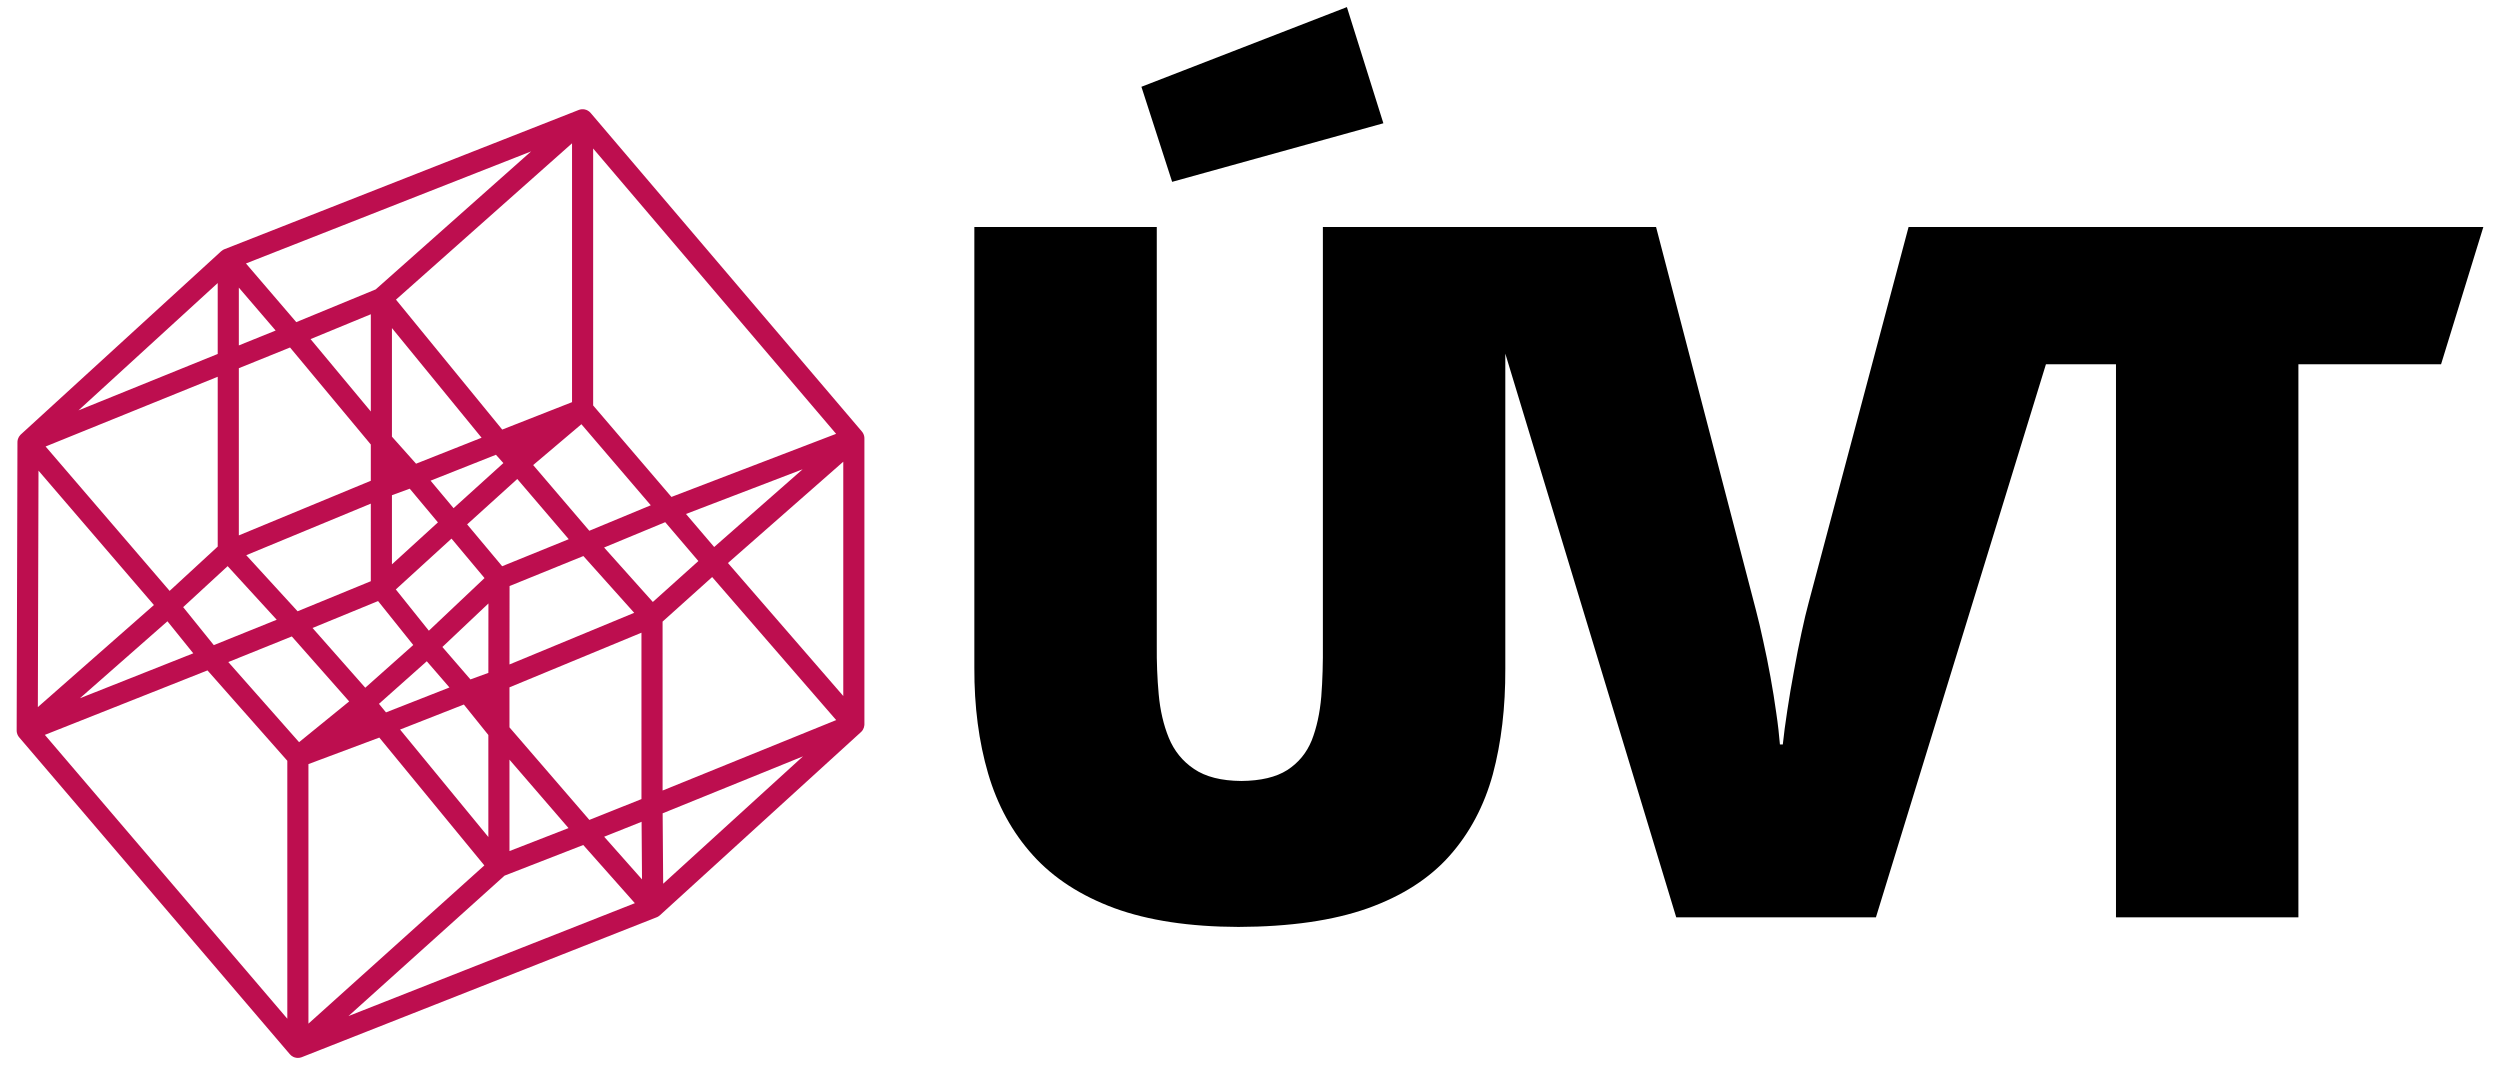 <?xml version="1.0" encoding="utf-8"?>
<!-- Generator: Adobe Illustrator 18.1.1, SVG Export Plug-In . SVG Version: 6.00 Build 0)  -->
<!DOCTYPE svg PUBLIC "-//W3C//DTD SVG 1.1//EN" "http://www.w3.org/Graphics/SVG/1.1/DTD/svg11.dtd">
<svg version="1.1" id="Vrstva_1" xmlns="http://www.w3.org/2000/svg" xmlns:xlink="http://www.w3.org/1999/xlink" x="0px" y="0px"
	 viewBox="0 0 379.486 161.663" enable-background="new 0 0 379.486 161.663" xml:space="preserve">
<g>
	<path fill="#bd0e4f" d="M45.216,160.585c-0.089,0-0.177-0.008-0.264-0.021c-0.089-0.015-0.176-0.037-0.262-0.067
		c-0.001,0-0.002,0-0.002,0l-0.002-0.002c-0.062-0.021-0.122-0.046-0.181-0.075c-0.002,0-0.002-0.004-0.005-0.002
		c-0.002-0.004-0.003,0-0.005-0.004c-0.194-0.096-0.369-0.233-0.513-0.407L2.928,111.943c-0.045-0.052-0.088-0.106-0.127-0.166
		c-0.028-0.042-0.054-0.085-0.078-0.129c-0.002,0-0.002-0.004-0.002-0.004c-0.132-0.245-0.195-0.511-0.192-0.777l0.119-43.732
		c0-0.035,0.001-0.07,0.003-0.105c0.009-0.138,0.035-0.273,0.076-0.401c-0.001-0.001,0.002,0.002,0.001-0.003
		c0.072-0.222,0.195-0.43,0.363-0.607l0,0c0.001,0,0.001,0,0.001,0c0.028-0.03,0.058-0.059,0.088-0.086l30.379-27.783
		c0.09-0.083,0.188-0.156,0.296-0.218l0,0c0.001-0.001,0.002-0.001,0.003-0.002c0.069-0.04,0.142-0.074,0.216-0.102l53.765-21.133
		c0.028-0.011,0.056-0.021,0.085-0.031c0.26-0.089,0.532-0.104,0.791-0.06c0.001,0.001,0.002,0.001,0.004,0.001h0.001
		c0.088,0.016,0.175,0.039,0.261,0.07c0.053,0.019,0.105,0.041,0.156,0.067c0.001,0,0.001,0,0.001,0
		c0.003,0.003,0.004,0.001,0.007,0.004c0.002,0,0.003,0.002,0.006,0.002c0,0.001,0.001,0.001,0.001,0.001
		c0.196,0.097,0.373,0.236,0.517,0.41l41.147,48.325c0.042,0.049,0.083,0.101,0.119,0.156l0,0c0.001,0.002,0.002,0.003,0.003,0.004
		c0.031,0.046,0.059,0.093,0.085,0.142c0.13,0.243,0.192,0.507,0.189,0.769v43.376c0,0.023,0,0.044-0.001,0.067c0,0,0,0,0,0.002
		v0.002c-0.001,0.023-0.002,0.046-0.004,0.071l0,0l-0.001,0.002c-0.01,0.123-0.034,0.243-0.07,0.357l0,0l0,0
		c-0.074,0.231-0.2,0.449-0.378,0.63c-0.026,0.027-0.052,0.052-0.08,0.077l-30.497,27.785c-0.106,0.098-0.226,0.183-0.357,0.251
		c-0.002,0-0.002-0.002-0.004,0.002c-0.05,0.025-0.101,0.048-0.153,0.067L45.815,160.47c-0.034,0.013-0.067,0.025-0.101,0.037
		c-0.001,0-0.001,0-0.001,0c-0.001,0-0.001,0-0.002,0C45.548,160.56,45.381,160.585,45.216,160.585L45.216,160.585z M46.819,115.985
		v39.399l26.701-24.019l-15.943-19.404L46.819,115.985L46.819,115.985z M6.809,111.55l36.803,43.086V115.48l-12.117-13.717
		L6.809,111.55L6.809,111.55z M76.587,132.918l-23.695,21.315l43.476-17.136l-7.832-8.83L76.587,132.918L76.587,132.918z
		 M100.586,123.456l0.08,10.688l21.222-19.335L100.586,123.456L100.586,123.456z M91.708,127.011l5.746,6.479l-0.066-8.749
		L91.708,127.011L91.708,127.011z M77.335,115.314v13.873l8.963-3.488L77.335,115.314L77.335,115.314z M60.728,110.743
		l13.401,16.311v-15.486l-3.719-4.625L60.728,110.743L60.728,110.743z M77.335,110.408l12.126,14.049l7.91-3.16l-0.002-25.256
		l-20.034,8.292V110.408L77.335,110.408z M100.576,94.355l0.002,25.644l26.35-10.695l-18.826-21.711L100.576,94.355L100.576,94.355z
		 M34.654,100.495l10.744,12.162l7.604-6.186l-8.708-9.863L34.654,100.495L34.654,100.495z M57.524,106.837l1.066,1.301l9.636-3.783
		l-3.442-3.979L57.524,106.837L57.524,106.837z M5.843,71.441l-0.097,35.891L23.364,91.84L5.843,71.441L5.843,71.441z
		 M25.416,94.307l-13.289,11.684l17.21-6.822L25.416,94.307L25.416,94.307z M110.499,85.463l17.505,20.186V70.084L110.499,85.463
		L110.499,85.463z M47.438,95.324l8.007,9.069l7.285-6.483l-5.341-6.672L47.438,95.324L47.438,95.324z M67.15,98.209l4.259,4.924
		l2.721-0.994l0.01-10.537L67.15,98.209L67.15,98.209z M77.349,88.957l-0.012,11.904l18.932-7.838l-7.716-8.619L77.349,88.957
		L77.349,88.957z M27.803,92.16l4.649,5.766l9.55-3.852l-7.447-8.136L27.803,92.16L27.803,92.16z M60.082,89.472l5.015,6.265
		l8.451-7.988l-5.013-5.992L60.082,89.472L60.082,89.472z M37.38,84.275l7.792,8.513l11.115-4.563V76.449L37.38,84.275L37.38,84.275
		z M91.698,83.109l7.398,8.265l6.914-6.211l-5.035-5.901L91.698,83.109L91.698,83.109z M6.921,67.776l18.827,21.917l7.3-6.727V57.19
		L6.921,67.776L6.921,67.776z M70.909,79.598l5.317,6.353l10.106-4.105l-7.811-9.137L70.909,79.598L70.909,79.598z M59.494,75.17
		v10.495l6.981-6.37l-4.278-5.114L59.494,75.17L59.494,75.17z M104.129,78.019l4.279,5.014l13.427-11.798L104.129,78.019
		L104.129,78.019z M36.254,55.892v25.378l20.033-8.291v-5.505L44.026,52.747L36.254,55.892L36.254,55.892z M80.932,70.594
		l8.524,9.973l9.327-3.869L88.253,64.394L80.932,70.594L80.932,70.594z M65.357,72.963l3.493,4.174l7.56-6.844l-1.128-1.262
		L65.357,72.963L65.357,72.963z M90.038,61.547l11.882,13.885l24.997-9.577l-36.88-43.313V61.547L90.038,61.547z M59.494,66.283
		l3.661,4.104l9.948-3.942L59.494,49.801V66.283L59.494,66.283z M60.106,45.484l16.128,19.724l10.597-4.162V21.753L60.106,45.484
		L60.106,45.484z M47.139,51.473l9.149,10.989v-14.76L47.139,51.473L47.139,51.473z M33.048,42.965L11.912,62.293l21.135-8.563
		V42.965L33.048,42.965z M36.254,43.658v8.775l5.587-2.26L36.254,43.658L36.254,43.658z M37.336,39.993l7.636,8.904l12.058-4.969
		l23.591-20.949L37.336,39.993L37.336,39.993z"/>
	<path fill="#000" d="M177.924,27.603l32.064-8.891L204.45,1.077l-31.19,12.096L177.924,27.603z M175.593,34.454H147.9v66.898
		c-0.024,5.878,0.68,11.247,2.089,16.055c1.409,4.81,3.668,8.94,6.802,12.414c3.133,3.473,7.263,6.145,12.388,8.04
		c5.125,1.869,11.393,2.817,18.802,2.842c7.845-0.025,14.38-0.973,19.602-2.817c5.247-1.871,9.4-4.544,12.461-7.992
		c3.062-3.451,5.247-7.579,6.56-12.364c1.287-4.81,1.919-10.154,1.894-16.033V53.68l25.943,85.564h30.315l25.804-83.949h10.634
		v83.949h27.69V55.295h21.655l6.419-20.841h-59.992h-24.046h-3.209l-15.157,56.987c-0.339,1.239-0.703,2.769-1.093,4.59
		c-0.389,1.798-0.778,3.74-1.143,5.806c-0.387,2.064-0.728,4.08-1.019,6.024c-0.291,1.942-0.534,3.667-0.68,5.149h-0.437
		c-0.121-1.434-0.291-3.037-0.559-4.81c-0.243-1.773-0.534-3.571-0.875-5.442c-0.339-1.869-0.703-3.69-1.093-5.415
		c-0.364-1.75-0.754-3.328-1.116-4.737L251.38,34.454h-22.882h-5.829h-21.863v63.254c0.025,2.866-0.048,5.538-0.243,8.04
		c-0.218,2.526-0.703,4.737-1.457,6.656c-0.777,1.894-2.016,3.401-3.717,4.494c-1.677,1.068-4.008,1.626-6.97,1.651
		c-3.037-0.025-5.417-0.632-7.167-1.821c-1.749-1.168-3.036-2.771-3.838-4.737c-0.802-1.969-1.311-4.178-1.53-6.608
		c-0.219-2.405-0.316-4.883-0.291-7.385V34.454z"/>
</g>
</svg>
